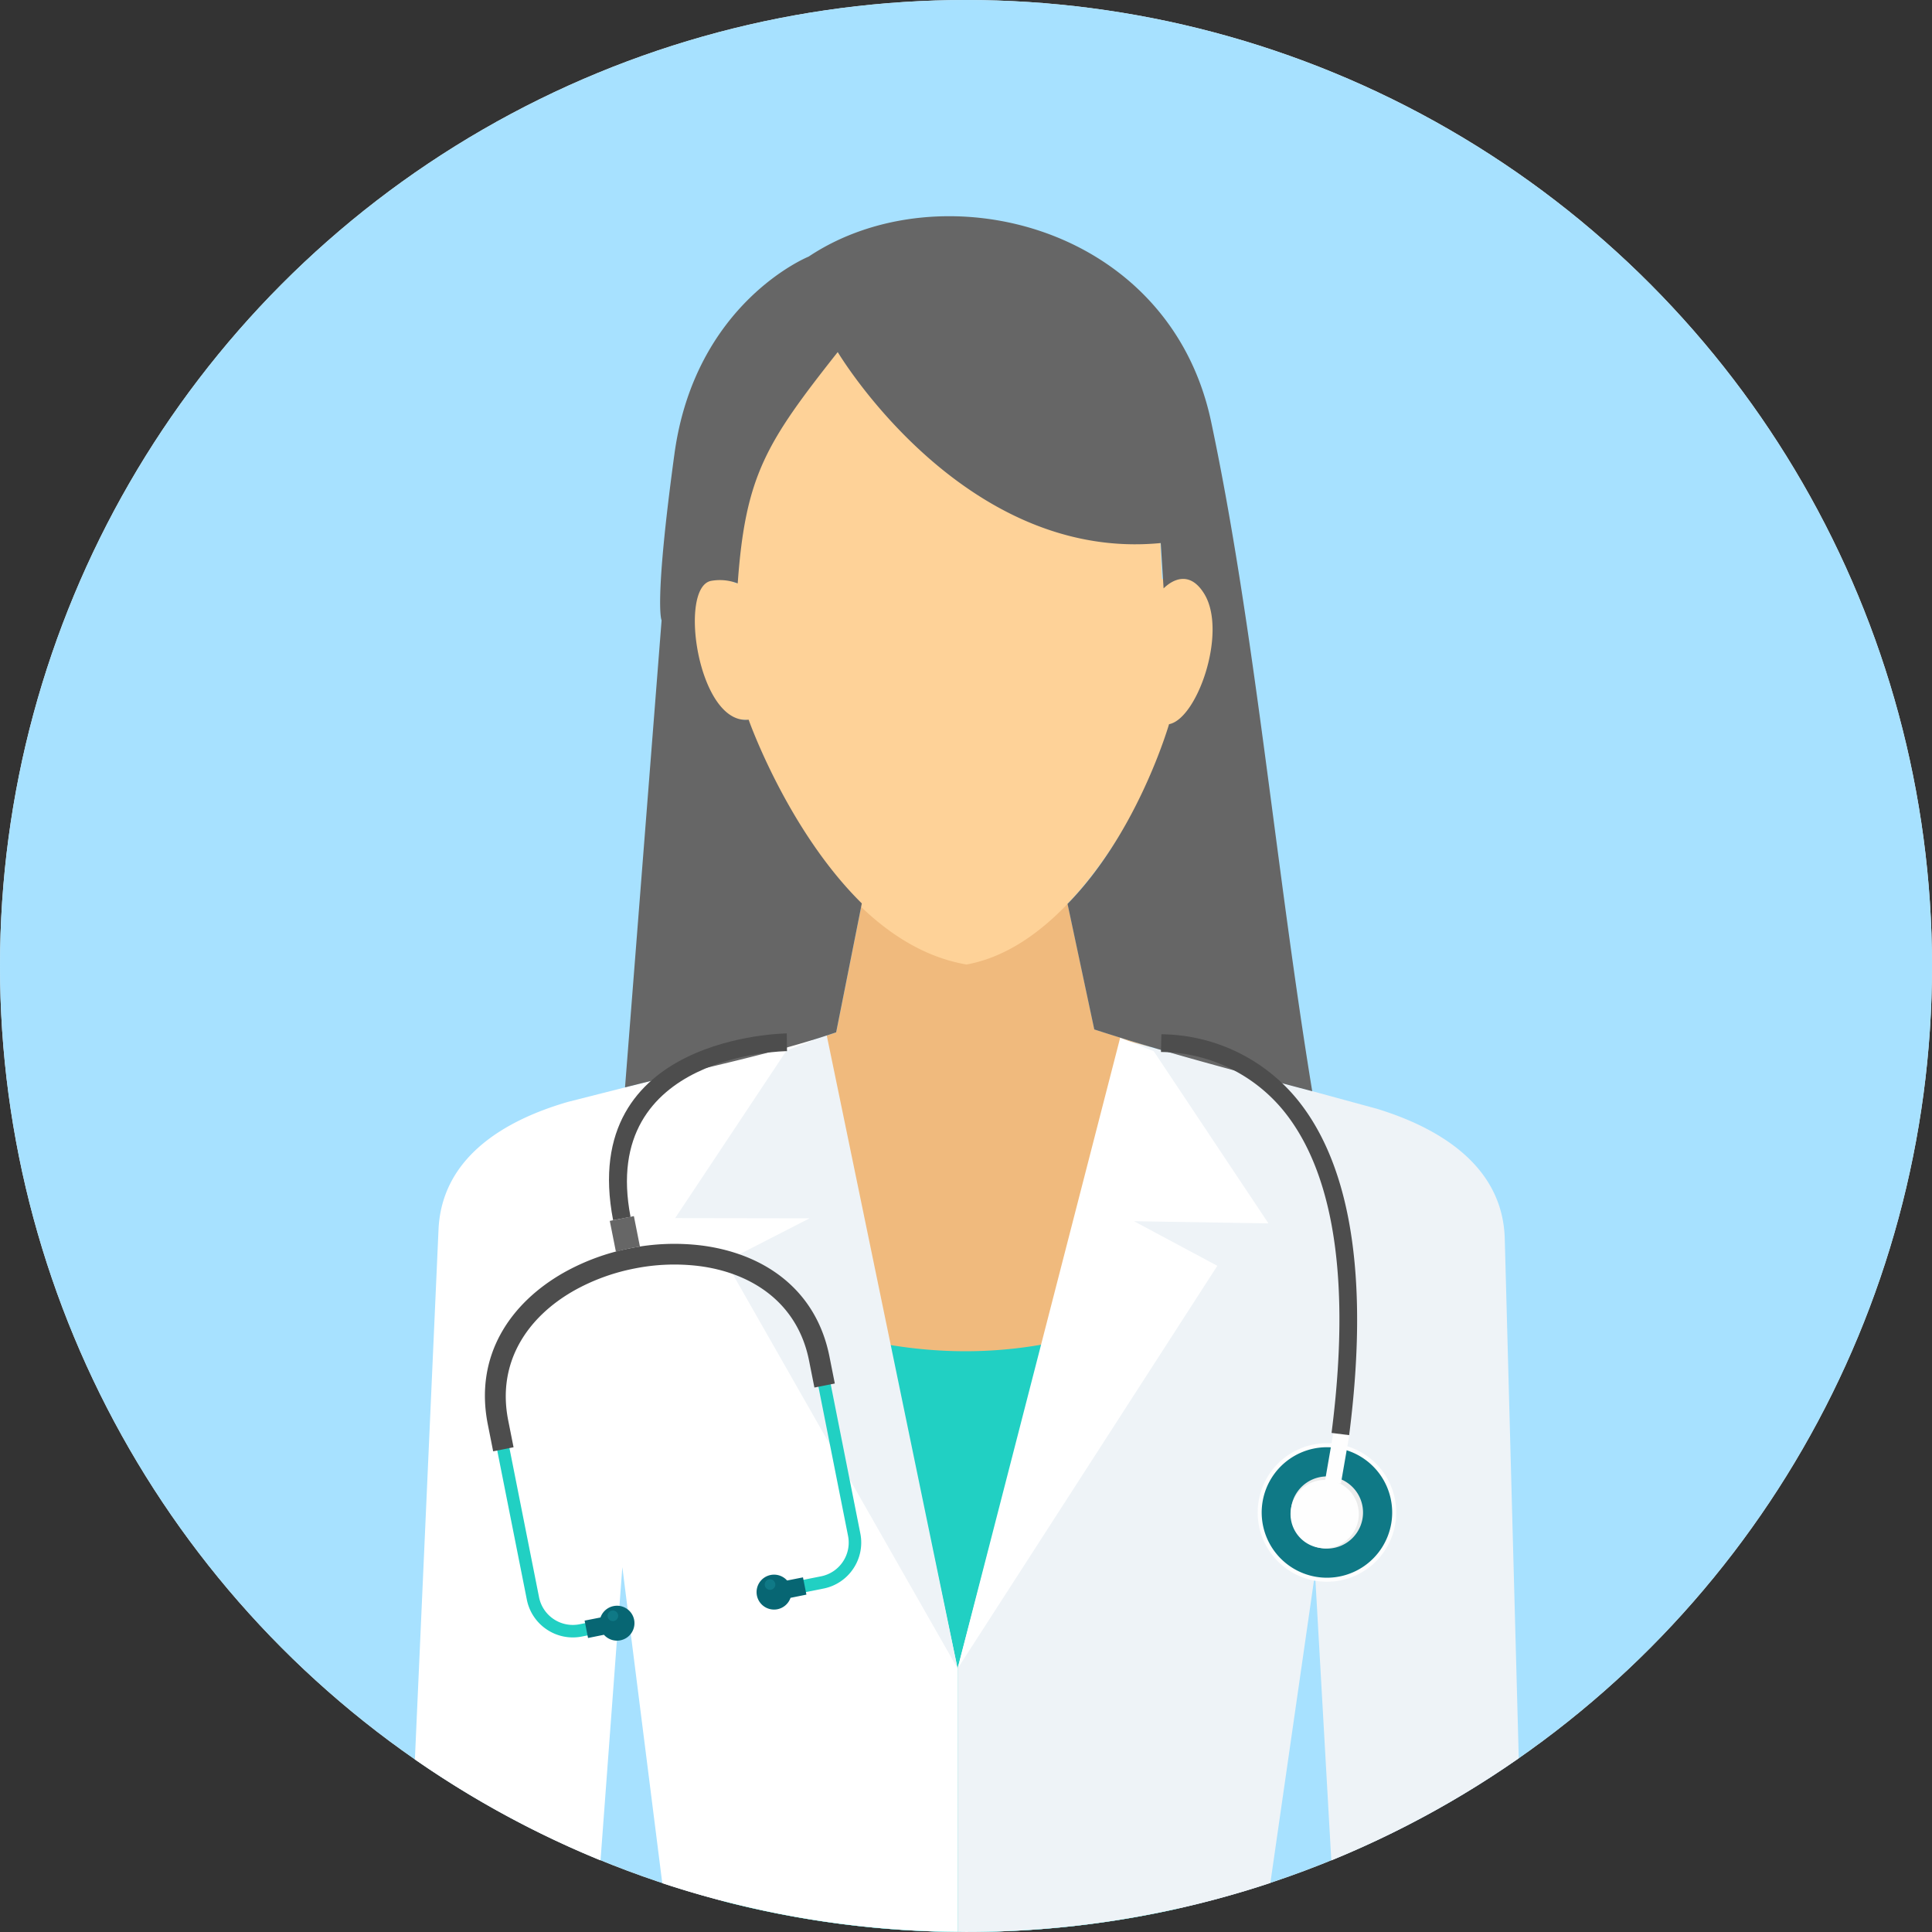 <svg id="그룹_179" data-name="그룹 179" xmlns="http://www.w3.org/2000/svg" width="180.627" height="180.627" viewBox="0 0 180.627 180.627">
  <rect x="0" y="0" width="180.627" height="180.627" fill="#333333" stroke="none"/>
  <ellipse id="타원_31" data-name="타원 31" cx="90.314" cy="90.314" rx="90.314" ry="90.314" transform="translate(0 0)" fill="#ecf0f1"/>
  <ellipse id="타원_32" data-name="타원 32" cx="90.314" cy="90.314" rx="90.314" ry="90.314" transform="translate(0 0)" fill="#a7e1ff"/>
  <path id="패스_72" data-name="패스 72" d="M-16.168,792.471-18.622,804.8l-8.222,2.829,4.866,76.764,31.285-.177,1.462-78.037-5.251-1.652L2.842,791.948l-19.009.523Z" transform="translate(96.796 -708.285)" fill="#f0ba7d"/>
  <path id="패스_73" data-name="패스 73" d="M-28.113,819.685c13.689,6.637,27.77,8.031,42.593.376l-.5,57.294a90.727,90.727,0,0,1-19.86,2.195,90.446,90.446,0,0,1-22.73-2.886Z" transform="translate(96.198 -698.923)" fill="#21d0c3"/>
  <path id="패스_74" data-name="패스 74" d="M3.218,802.056l23.846,6.5c6.182,1.909,11.708,5.566,11.884,12.136l1.308,48.561a90.142,90.142,0,0,1-17.525,9.555l-1.522-26.855-4.176,28.965a90.137,90.137,0,0,1-28.456,4.58c-.259,0-.516-.008-.776-.009l-.009-24.62Z" transform="translate(101.736 -704.873)" fill="#eef3f7"/>
  <g id="그룹_131" data-name="그룹 131" transform="translate(38.793 96.936)">
    <path id="패스_75" data-name="패스 75" d="M2.991,801.93,6.133,803.2l10.719,16.091-12.564-.2,7.787,4.168-24.283,37.659,15.2-58.984Z" transform="translate(62.943 -801.852)" fill="#fff"/>
    <path id="패스_76" data-name="패스 76" d="M-11.876,801.872l-23.957,6.082c-6.216,1.8-11.8,5.358-12.1,11.924l-2.21,49.551a90.208,90.208,0,0,0,17.355,9.44l2.04-27.422L-27.014,881a90.131,90.131,0,0,0,27.619,4.55l-.011-24.62-12.47-59.061Z" transform="translate(50.139 -801.872)" fill="#fff"/>
  </g>
  <path id="패스_77" data-name="패스 77" d="M-17.785,801.749l-3.746,1.435L-31.95,818.86l12.566.02-7.859,4.029,21.7,38.066-12.241-59.226Z" transform="translate(95.072 -704.977)" fill="#eef3f7"/>
  <path id="패스_78" data-name="패스 78" d="M-30.963,775.7c-.4,4.041.408,13.014,5.311,12.673,0,0,7.056,20.566,20.641,22.895,11.729-2.144,18.864-20.769,19.405-22.542,1.616.551,6.138-6.97,2.671-13.124-.994-1.764-3.808-.336-3.808-.336l-.217-5.137c-18.534,1.8-30.091-16.127-30.091-16.127-7.066,7.686-8.765,12.073-9.521,21.631a6.287,6.287,0,0,0-2.8-.855,2.746,2.746,0,0,0-1.593.922Z" transform="translate(95.375 -721.093)" fill="#fed298"/>
  <path id="패스_79" data-name="패스 79" d="M-15.718,820.814l2.4-12.055C-20.272,801.91-23.9,791.583-23.9,791.583c-4.739.528-6.641-12.531-3.454-12.988a4.64,4.64,0,0,1,2.434.248c.718-10.092,2.662-13.162,9.35-21.63,0,0,11.685,19.657,30.2,17.856l.265,4.239c.876-.861,2.477-1.671,3.811.523,2.17,3.569-.669,11.678-3.3,12.173-.372,1.251-3.3,10.477-9.49,16.8l2.5,11.738c6.95,2.251,13.651,3.989,20.376,5.777-3.416-20.828-5.374-43.366-9.454-62.606-3.915-18.461-25.319-23.624-37.625-15.426,0,0-10.613,4.276-12.55,18.458s-1.2,15.548-1.2,15.548l-3.42,43.668c6.341-1.61,13.683-3.067,19.73-5.147Z" transform="translate(93.891 -724.298)" fill="#666"/>
  <path id="패스_80" data-name="패스 80" d="M14.141,843.135a6.476,6.476,0,1,1,7.484-5.279A6.478,6.478,0,0,1,14.141,843.135Z" transform="translate(108.816 -695.348)" fill="#fefefe"/>
  <path id="패스_81" data-name="패스 81" d="M14.11,842.668a6.1,6.1,0,1,1,7.048-4.972A6.1,6.1,0,0,1,14.11,842.668Z" transform="translate(108.911 -695.252)" fill="#0f7986"/>
  <path id="패스_82" data-name="패스 82" d="M13.885,839.3a3.375,3.375,0,1,1,3.9-2.751,3.377,3.377,0,0,1-3.9,2.751Z" transform="translate(109.599 -694.565)" fill="#ebecec"/>
  <path id="패스_83" data-name="패스 83" d="M13.475,834.068l1.483.257.8-4.619-1.483-.255-.8,4.617Z" transform="translate(110.406 -695.626)" fill="#fefefe"/>
  <path id="패스_84" data-name="패스 84" d="M-16.465,849.023l2.778-.551a4.362,4.362,0,0,0,2.782-1.863,4.36,4.36,0,0,0,.658-3.282l-3.268-16.464c-1.233-6.212-6.093-9.38-11.647-10.083a20.548,20.548,0,0,0-6.521.257,20.439,20.439,0,0,0-6.123,2.251c-4.851,2.763-8.122,7.541-6.887,13.765l3.268,16.464a4.368,4.368,0,0,0,1.863,2.781h0a4.355,4.355,0,0,0,3.28.659l2.778-.552-.227-1.144-2.778.551a3.21,3.21,0,0,1-2.408-.483h0a3.213,3.213,0,0,1-1.367-2.04l-3.268-16.464c-1.121-5.646,1.875-10,6.316-12.525a19.293,19.293,0,0,1,5.776-2.123,19.377,19.377,0,0,1,6.151-.243c5.083.642,9.527,3.522,10.646,9.157l3.269,16.464a3.208,3.208,0,0,1-.484,2.406,3.2,3.2,0,0,1-2.04,1.366l-2.779.551.229,1.145Z" transform="translate(90.682 -699.954)" fill="#21d0c3"/>
  <path id="패스_85" data-name="패스 85" d="M-12.535,829.4l-.5-2.516c-1.272-6.406-6.272-9.669-11.982-10.391a20.894,20.894,0,0,0-6.644.261,20.876,20.876,0,0,0-6.238,2.292c-4.99,2.842-8.352,7.762-7.078,14.178l.5,2.516,1.906-.38-.5-2.515c-1.082-5.453,1.823-9.664,6.126-12.114a18.964,18.964,0,0,1,5.661-2.079,18.957,18.957,0,0,1,6.028-.238c4.926.622,9.232,3.405,10.313,8.848l.5,2.515,1.907-.377Z" transform="translate(90.584 -700.052)" fill="#4d4d4d"/>
  <g id="그룹_132" data-name="그룹 132" transform="translate(54.657 147.213)">
    <path id="패스_86" data-name="패스 86" d="M-37.959,844.651l1.487-.3a1.631,1.631,0,0,0,1.538.518,1.634,1.634,0,0,0,1.284-1.919,1.631,1.631,0,0,0-1.919-1.283,1.627,1.627,0,0,0-1.224,1.066l-1.486.294Z" transform="translate(38.279 -838.725)" fill="#076673"/>
    <path id="패스_87" data-name="패스 87" d="M-21.6,841.332l-1.486.3a1.635,1.635,0,0,1-1.224,1.066,1.634,1.634,0,0,1-1.919-1.284,1.633,1.633,0,0,1,1.284-1.918,1.63,1.63,0,0,1,1.538.516l1.486-.294.321,1.618Z" transform="translate(42.337 -839.46)" fill="#076673"/>
  </g>
  <path id="패스_88" data-name="패스 88" d="M-33.7,817.259l-.567-2.856-1.128.225-1.125.222.574,2.885c.429-.126.864-.233,1.3-.318C-34.332,817.354-34.016,817.3-33.7,817.259Z" transform="translate(93.53 -700.706)" fill="#666"/>
  <g id="그룹_133" data-name="그룹 133" transform="translate(56.807 147.65)">
    <path id="패스_89" data-name="패스 89" d="M-36.081,842.949a.492.492,0,0,0,.388-.579.492.492,0,0,0-.581-.389.493.493,0,0,0-.388.58.493.493,0,0,0,.581.388Z" transform="translate(36.671 -839.05)" fill="#0f7986"/>
    <path id="패스_90" data-name="패스 90" d="M-25.1,840.765a.492.492,0,0,0,.388-.579.493.493,0,0,0-.58-.389.493.493,0,0,0-.388.581A.493.493,0,0,0-25.1,840.765Z" transform="translate(40.38 -839.787)" fill="#0f7986"/>
  </g>
  <path id="패스_91" data-name="패스 91" d="M13.711,839.181a3.191,3.191,0,1,1,3.688-2.6A3.192,3.192,0,0,1,13.711,839.181Z" transform="translate(109.591 -694.48)" fill="#fefefe"/>
  <g id="그룹_134" data-name="그룹 134" transform="translate(56.936 96.617)">
    <path id="패스_92" data-name="패스 92" d="M-19.933,803.29c-.049,0-17.59.146-14.627,15.491l-1.63.312c-3.34-17.3,16.183-17.459,16.239-17.46l.019,1.657Z" transform="translate(36.575 -801.633)" fill="#4d4d4d"/>
    <path id="패스_93" data-name="패스 93" d="M2.045,801.692A16.606,16.606,0,0,1,14.7,807.728c4.166,5.069,7.088,14.377,4.9,31.443l-1.645-.207c2.115-16.519-.618-25.412-4.538-30.183a14.975,14.975,0,0,0-11.411-5.432l.039-1.657Z" transform="translate(49.599 -801.613)" fill="#4d4d4d"/>
  </g>
</svg>
